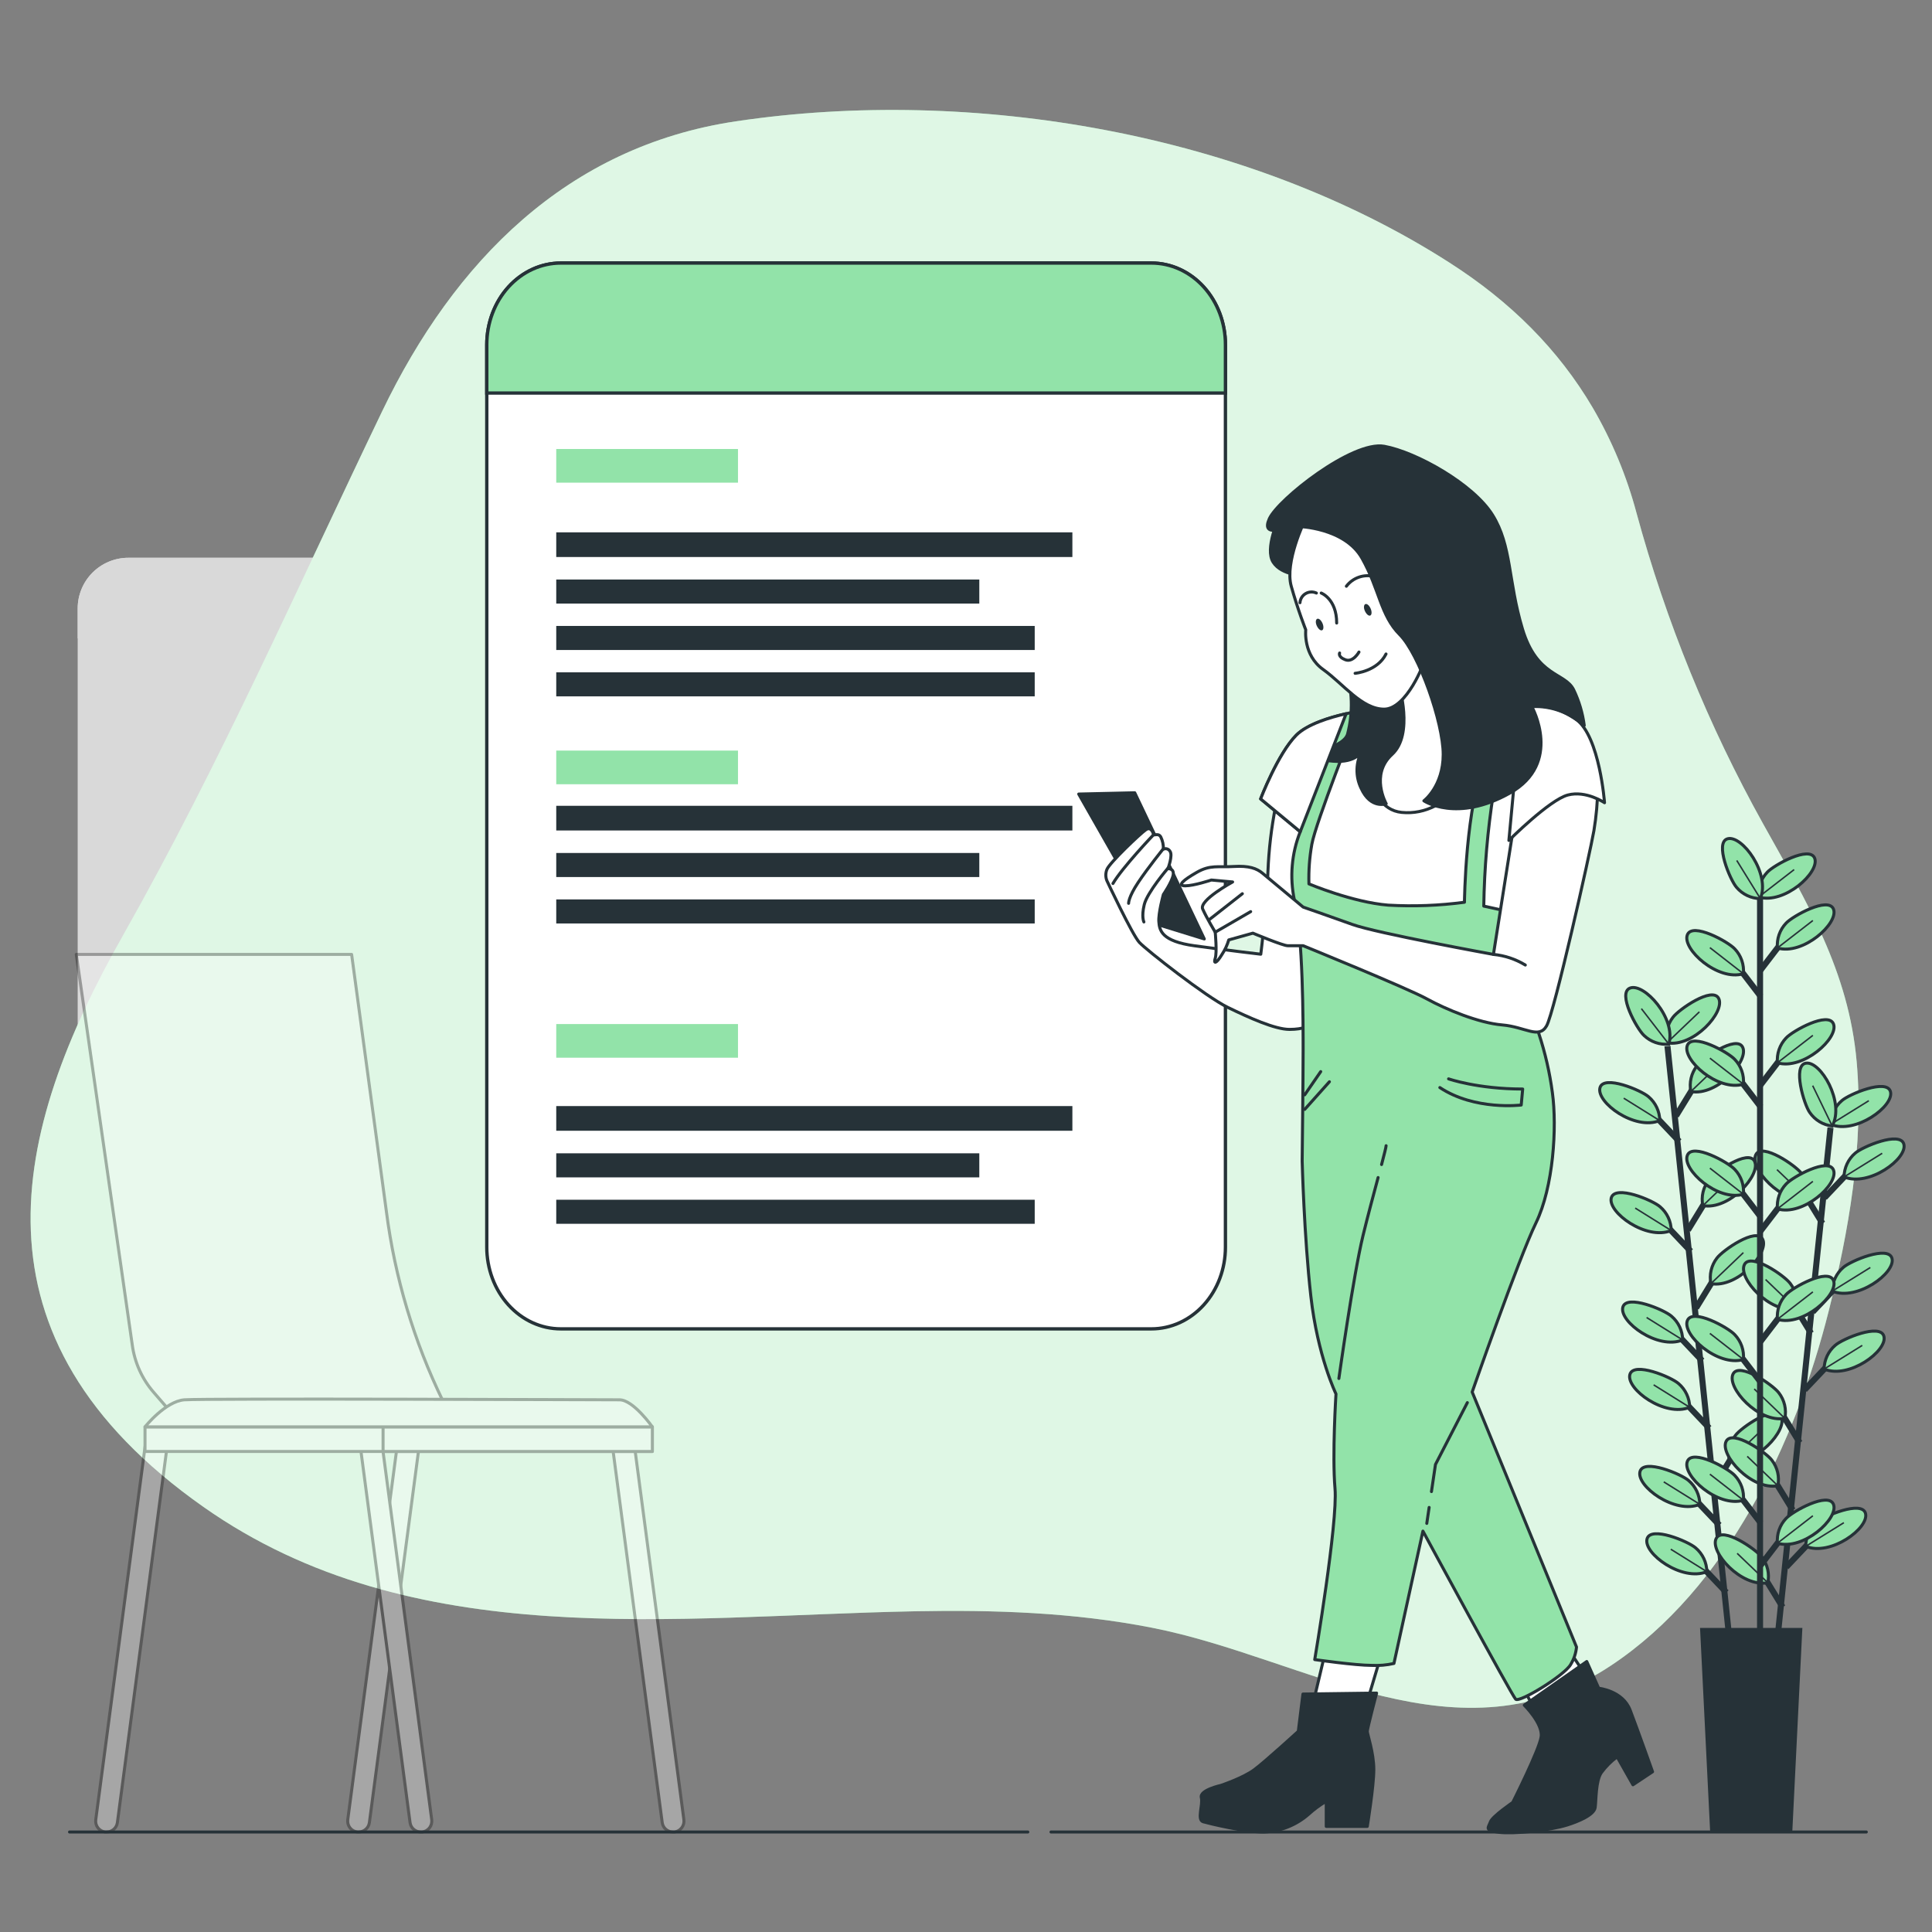 <svg width="639" height="639" viewBox="0 0 639 639" fill="none" xmlns="http://www.w3.org/2000/svg">
<rect x="0" y="0" width="639" height="639" fill="#808080" stroke="none"/>
<path d="M526.817 134.906C515.456 115.57 499.558 99.748 479.455 86.904C412.526 43.925 321.558 28.448 243.357 40.129C187.495 48.474 150.255 86.444 126.42 135.979C98.304 194.448 72.744 252.609 40.666 309.391C3.834 374.454 -12.614 442.188 67.312 498.42C136.478 547.086 223.228 534.46 302.464 532.926C328.74 532.415 355.207 533.284 381.061 538.37C432.437 548.466 482.33 584.378 532.862 550.844C571.266 525.347 593.887 477.18 604.852 433.549C611.383 407.554 616.52 378.863 614.092 351.258C611.446 321.021 597.478 298.247 583.151 272.495C565.076 240.033 551.008 205.495 541.259 169.642C538.018 157.47 533.161 145.788 526.817 134.906Z" fill="#92E3A9"/>
<g opacity="0.7">
<path d="M526.817 134.906C515.456 115.57 499.558 99.748 479.455 86.904C412.526 43.925 321.558 28.448 243.357 40.129C187.495 48.474 150.255 86.444 126.42 135.979C98.304 194.448 72.744 252.609 40.666 309.391C3.834 374.454 -12.614 442.188 67.312 498.42C136.478 547.086 223.228 534.46 302.464 532.926C328.74 532.415 355.207 533.284 381.061 538.37C432.437 548.467 482.33 584.378 532.862 550.844C571.266 525.347 593.887 477.18 604.852 433.549C611.383 407.554 616.52 378.863 614.092 351.258C611.446 321.021 597.478 298.247 583.151 272.495C565.076 240.033 551.008 205.495 541.259 169.642C538.018 157.47 533.161 145.788 526.817 134.906Z" fill="white"/>
<path d="M192.844 201.236V386.278C192.846 388.479 192.414 390.659 191.572 392.694C190.731 394.728 189.497 396.576 187.941 398.134C186.385 399.691 184.538 400.926 182.504 401.769C180.47 402.612 178.291 403.045 176.089 403.045H42.436C40.236 403.044 38.057 402.609 36.025 401.765C33.993 400.922 32.147 399.686 30.593 398.129C29.038 396.572 27.805 394.724 26.965 392.691C26.124 390.657 25.693 388.478 25.694 386.278V201.236C25.694 196.795 27.458 192.535 30.597 189.394C33.736 186.252 37.995 184.485 42.436 184.482H176.089C180.533 184.482 184.795 186.247 187.937 189.389C191.079 192.531 192.844 196.793 192.844 201.236Z" fill="white"/>
<path d="M192.844 201.236L192.844 211.141H25.695L25.694 201.236C25.694 196.795 27.458 192.535 30.597 189.394C33.736 186.252 37.995 184.485 42.436 184.482H176.089C180.533 184.482 184.795 186.247 187.937 189.389C191.079 192.531 192.844 196.793 192.844 201.236Z" fill="white"/>
<path d="M82.54 222.617H41.414V229.519H82.54V222.617Z" fill="white"/>
<path d="M82.54 284.46H41.414V291.361H82.54V284.46Z" fill="white"/>
<path d="M82.54 340.538H41.414V347.44H82.54V340.538Z" fill="white"/>
<path d="M158.21 239.704H41.414V244.765H158.21V239.704Z" fill="white"/>
<path d="M137.149 249.379H41.414V254.312H137.149V249.379Z" fill="white"/>
<path d="M149.686 258.9H41.414V263.833H149.686V258.9Z" fill="white"/>
<path d="M149.686 268.408H41.414V273.341H149.686V268.408Z" fill="white"/>
<path d="M158.21 295.783H41.414V300.844H158.21V295.783Z" fill="white"/>
<path d="M137.149 305.457H41.414V310.39H137.149V305.457Z" fill="white"/>
<path d="M149.686 314.978H41.414V319.911H149.686V314.978Z" fill="white"/>
<path d="M158.21 357.357H41.414V362.418H158.21V357.357Z" fill="white"/>
<path d="M137.149 367.044H41.414V371.977H137.149V367.044Z" fill="white"/>
<path d="M149.686 376.565H41.414V381.498H149.686V376.565Z" fill="white"/>
</g>
<path d="M551.508 345.993L571.956 541.898" stroke="#263238" stroke-width="2" stroke-miterlimit="10"/>
<path d="M568.659 504.414L559.393 494.624" stroke="#263238" stroke-width="2" stroke-miterlimit="10"/>
<path d="M562.205 497.551C562.188 496.053 561.849 494.576 561.212 493.22C560.575 491.864 559.654 490.661 558.512 489.691C556.134 487.57 543.61 482.304 542.421 486.714C541.131 491.506 553.949 500.976 562.205 497.551Z" fill="#92E3A9" stroke="#263238" stroke-miterlimit="10"/>
<path d="M562.205 497.551L550.281 490.126" stroke="#263238" stroke-width="0.5" stroke-miterlimit="10"/>
<path d="M570.985 526.689L561.707 516.9" stroke="#263238" stroke-width="2" stroke-miterlimit="10"/>
<path d="M564.531 519.827C564.513 518.329 564.174 516.852 563.537 515.496C562.9 514.14 561.979 512.937 560.838 511.967C558.461 509.845 545.936 504.58 544.748 508.989C543.457 513.756 556.275 523.201 564.531 519.827Z" fill="#92E3A9" stroke="#263238" stroke-miterlimit="10"/>
<path d="M564.531 519.827L552.607 512.401" stroke="#263238" stroke-width="0.5" stroke-miterlimit="10"/>
<path d="M562.984 450.048L553.719 440.258" stroke="#263238" stroke-width="2" stroke-miterlimit="10"/>
<path d="M556.531 443.185C556.513 441.687 556.175 440.21 555.538 438.854C554.9 437.498 553.979 436.295 552.837 435.325C550.46 433.204 537.936 427.938 536.747 432.347C535.482 437.14 548.262 446.559 556.531 443.185Z" fill="#92E3A9" stroke="#263238" stroke-miterlimit="10"/>
<path d="M556.531 443.185L544.607 435.76" stroke="#263238" stroke-width="0.5" stroke-miterlimit="10"/>
<path d="M565.311 472.323L556.045 462.534" stroke="#263238" stroke-width="2" stroke-miterlimit="10"/>
<path d="M558.857 465.46C558.839 463.962 558.5 462.486 557.863 461.13C557.225 459.774 556.305 458.571 555.163 457.601C552.786 455.479 540.262 450.214 539.073 454.623C537.783 459.415 550.601 468.834 558.857 465.46Z" fill="#92E3A9" stroke="#263238" stroke-miterlimit="10"/>
<path d="M558.857 465.46L546.933 458.035" stroke="#263238" stroke-width="0.5" stroke-miterlimit="10"/>
<path d="M559.202 413.855L549.936 404.065" stroke="#263238" stroke-width="2" stroke-miterlimit="10"/>
<path d="M552.748 406.992C552.731 405.495 552.394 404.019 551.759 402.663C551.125 401.307 550.207 400.103 549.067 399.132C546.69 397.011 534.204 391.745 532.926 396.18C531.648 400.947 544.505 410.366 552.748 406.992Z" fill="#92E3A9" stroke="#263238" stroke-miterlimit="10"/>
<path d="M552.748 406.992L540.837 399.567" stroke="#263238" stroke-width="0.5" stroke-miterlimit="10"/>
<path d="M555.406 377.508L546.141 367.719" stroke="#263238" stroke-width="2" stroke-miterlimit="10"/>
<path d="M548.965 370.62C548.944 369.122 548.604 367.647 547.967 366.291C547.33 364.936 546.411 363.732 545.272 362.76C542.894 360.639 530.37 355.361 529.182 359.77C527.891 364.601 540.709 374.019 548.965 370.62Z" fill="#92E3A9" stroke="#263238" stroke-miterlimit="10"/>
<path d="M548.965 370.646L537.041 363.22" stroke="#263238" stroke-width="0.5" stroke-miterlimit="10"/>
<path d="M567.1 491.225L574.142 479.736" stroke="#263238" stroke-width="2" stroke-miterlimit="10"/>
<path d="M571.994 483.186C571.704 481.718 571.732 480.204 572.076 478.746C572.42 477.289 573.072 475.923 573.988 474.739C575.867 472.183 587.036 464.425 589.107 468.489C591.356 472.924 580.762 484.784 571.994 483.186Z" fill="#92E3A9" stroke="#263238" stroke-miterlimit="10"/>
<path d="M571.995 483.186L582.73 472.924" stroke="#263238" stroke-width="0.5" stroke-miterlimit="10"/>
<path d="M560.978 432.603L568.033 421.101" stroke="#263238" stroke-width="2" stroke-miterlimit="10"/>
<path d="M565.873 424.552C565.582 423.083 565.61 421.569 565.954 420.112C566.298 418.655 566.95 417.288 567.867 416.104C569.758 413.548 580.915 405.791 582.985 409.867C585.247 414.289 574.653 426.149 565.873 424.552Z" fill="#92E3A9" stroke="#263238" stroke-miterlimit="10"/>
<path d="M565.873 424.552L576.608 414.302" stroke="#263238" stroke-width="0.5" stroke-miterlimit="10"/>
<path d="M558.294 406.839L565.336 395.337" stroke="#263238" stroke-width="2" stroke-miterlimit="10"/>
<path d="M563.189 398.736C562.899 397.268 562.925 395.755 563.267 394.298C563.608 392.841 564.257 391.474 565.17 390.288C567.061 387.732 578.231 379.975 580.302 384.052C582.551 388.512 571.956 400.385 563.189 398.736Z" fill="#92E3A9" stroke="#263238" stroke-miterlimit="10"/>
<path d="M563.189 398.787L573.924 388.538" stroke="#263238" stroke-width="0.5" stroke-miterlimit="10"/>
<path d="M554.345 369.061L561.4 357.572" stroke="#263238" stroke-width="2" stroke-miterlimit="10"/>
<path d="M559.24 361.022C558.95 359.551 558.978 358.036 559.322 356.577C559.666 355.117 560.318 353.749 561.234 352.562C563.125 350.006 574.282 342.261 576.353 346.325C578.615 350.747 568.02 362.62 559.24 361.022Z" fill="#92E3A9" stroke="#263238" stroke-miterlimit="10"/>
<path d="M559.24 361.022L569.975 350.76" stroke="#263238" stroke-width="0.5" stroke-miterlimit="10"/>
<path d="M551.329 344.907C551.039 343.438 551.066 341.924 551.41 340.467C551.754 339.01 552.406 337.643 553.323 336.459C555.214 333.903 566.371 326.146 568.442 330.223C570.704 334.644 560.109 346.504 551.329 344.907Z" fill="#92E3A9" stroke="#263238" stroke-miterlimit="10"/>
<path d="M551.329 344.907L562.065 334.657" stroke="#263238" stroke-width="0.5" stroke-miterlimit="10"/>
<path d="M551.956 345.354C550.465 345.488 548.963 345.302 547.55 344.808C546.137 344.314 544.846 343.524 543.764 342.491C541.399 340.344 534.818 328.433 539.137 326.797C543.776 325.021 554.46 336.791 551.956 345.354Z" fill="#92E3A9" stroke="#263238" stroke-miterlimit="10"/>
<path d="M551.955 345.354L542.882 333.609" stroke="#263238" stroke-width="0.5" stroke-miterlimit="10"/>
<path d="M605.427 372.972L585.094 568.889" stroke="#263238" stroke-width="2" stroke-miterlimit="10"/>
<path d="M589.593 531.52L582.538 520.044" stroke="#263238" stroke-width="2" stroke-miterlimit="10"/>
<path d="M584.698 523.482C584.997 522.017 584.98 520.506 584.647 519.049C584.314 517.592 583.674 516.223 582.768 515.034C580.877 512.478 569.707 504.733 567.637 508.81C565.323 513.232 575.918 525.092 584.698 523.482Z" fill="#92E3A9" stroke="#263238" stroke-miterlimit="10"/>
<path d="M584.698 523.482L574.563 513.769" stroke="#263238" stroke-width="0.5" stroke-miterlimit="10"/>
<path d="M595.241 477.154L588.187 465.665" stroke="#263238" stroke-width="2" stroke-miterlimit="10"/>
<path d="M590.334 469.115C590.624 467.647 590.597 466.133 590.253 464.676C589.909 463.218 589.257 461.852 588.34 460.668C586.449 458.112 575.279 450.367 573.209 454.431C570.959 458.866 581.567 470.713 590.334 469.115Z" fill="#92E3A9" stroke="#263238" stroke-miterlimit="10"/>
<path d="M590.334 469.115L580.199 459.39" stroke="#263238" stroke-width="0.5" stroke-miterlimit="10"/>
<path d="M592.928 499.442L585.874 487.953" stroke="#263238" stroke-width="2" stroke-miterlimit="10"/>
<path d="M588.021 491.404C588.311 489.933 588.284 488.417 587.94 486.958C587.596 485.498 586.944 484.13 586.027 482.943C584.136 480.387 572.979 472.643 570.908 476.72C568.71 481.141 579.254 493.001 588.021 491.404Z" fill="#92E3A9" stroke="#263238" stroke-miterlimit="10"/>
<path d="M588.021 491.404L577.886 481.678" stroke="#263238" stroke-width="0.5" stroke-miterlimit="10"/>
<path d="M598.999 440.961L591.944 429.472" stroke="#263238" stroke-width="2" stroke-miterlimit="10"/>
<path d="M594.091 432.923C594.382 431.454 594.354 429.94 594.01 428.483C593.666 427.025 593.014 425.659 592.097 424.475C590.206 421.919 579.036 414.174 576.966 418.238C574.717 422.673 585.324 434.52 594.091 432.923Z" fill="#92E3A9" stroke="#263238" stroke-miterlimit="10"/>
<path d="M594.091 432.923L583.957 423.197" stroke="#263238" stroke-width="0.5" stroke-miterlimit="10"/>
<path d="M602.769 404.615L595.714 393.126" stroke="#263238" stroke-width="2" stroke-miterlimit="10"/>
<path d="M597.861 396.576C598.152 395.105 598.124 393.589 597.78 392.13C597.437 390.671 596.784 389.302 595.867 388.116C593.976 385.56 582.806 377.815 580.736 381.892C578.487 386.314 589.158 398.174 597.861 396.576Z" fill="#92E3A9" stroke="#263238" stroke-miterlimit="10"/>
<path d="M597.861 396.576L587.727 386.851" stroke="#263238" stroke-width="0.5" stroke-miterlimit="10"/>
<path d="M590.781 518.306L600.047 508.516" stroke="#263238" stroke-width="2" stroke-miterlimit="10"/>
<path d="M597.235 511.443C597.244 509.937 597.578 508.451 598.213 507.086C598.848 505.721 599.77 504.509 600.916 503.532C603.293 501.398 615.817 496.132 617.006 500.541C618.297 505.385 605.491 514.817 597.235 511.443Z" fill="#92E3A9" stroke="#263238" stroke-miterlimit="10"/>
<path d="M597.235 511.443L609.849 503.621" stroke="#263238" stroke-width="0.5" stroke-miterlimit="10"/>
<path d="M596.865 459.671L606.13 449.882" stroke="#263238" stroke-width="2" stroke-miterlimit="10"/>
<path d="M603.318 452.808C603.335 451.311 603.672 449.835 604.307 448.479C604.942 447.124 605.86 445.92 606.999 444.949C609.376 442.827 621.9 437.549 623.089 441.958C624.38 446.751 611.574 456.246 603.318 452.808Z" fill="#92E3A9" stroke="#263238" stroke-miterlimit="10"/>
<path d="M603.318 452.808L615.932 444.987" stroke="#263238" stroke-width="0.5" stroke-miterlimit="10"/>
<path d="M599.548 433.907L608.801 424.104" stroke="#263238" stroke-width="2" stroke-miterlimit="10"/>
<path d="M605.989 427.044C606.006 425.547 606.343 424.071 606.978 422.715C607.613 421.359 608.531 420.155 609.67 419.184C612.047 417.05 624.571 411.784 625.76 416.193C627.051 420.986 614.245 430.418 605.989 427.044Z" fill="#92E3A9" stroke="#263238" stroke-miterlimit="10"/>
<path d="M605.989 427.044L618.603 419.222" stroke="#263238" stroke-width="0.5" stroke-miterlimit="10"/>
<path d="M603.459 396.129L612.724 386.339" stroke="#263238" stroke-width="2" stroke-miterlimit="10"/>
<path d="M609.913 389.266C609.93 387.769 610.268 386.293 610.902 384.938C611.537 383.582 612.455 382.378 613.593 381.406C615.971 379.285 628.495 374.007 629.684 378.416C630.974 383.208 618.169 392.64 609.913 389.266Z" fill="#92E3A9" stroke="#263238" stroke-miterlimit="10"/>
<path d="M609.913 389.266L622.527 381.445" stroke="#263238" stroke-width="0.5" stroke-miterlimit="10"/>
<path d="M605.491 371.898C605.508 370.401 605.846 368.925 606.481 367.57C607.115 366.214 608.033 365.01 609.172 364.038C611.549 361.917 624.06 356.639 625.262 361.048C626.552 365.815 613.747 375.246 605.491 371.898Z" fill="#92E3A9" stroke="#263238" stroke-miterlimit="10"/>
<path d="M605.491 371.873L618.105 364.051" stroke="#263238" stroke-width="0.5" stroke-miterlimit="10"/>
<path d="M606.002 372.435C604.513 372.263 603.079 371.774 601.796 371C600.513 370.226 599.41 369.186 598.564 367.949C596.698 365.393 592.775 352.357 597.286 351.642C602.181 350.849 610.219 364.588 606.002 372.435Z" fill="#92E3A9" stroke="#263238" stroke-miterlimit="10"/>
<path d="M606.002 372.435L599.535 359.067" stroke="#263238" stroke-width="0.5" stroke-miterlimit="10"/>
<path d="M582.129 293.199V540.952" stroke="#263238" stroke-width="2" stroke-miterlimit="10"/>
<path d="M582.333 503.698L574.129 493.001" stroke="#263238" stroke-width="2" stroke-miterlimit="10"/>
<path d="M576.621 496.209C576.759 494.717 576.576 493.213 576.085 491.798C575.593 490.383 574.804 489.089 573.771 488.004C571.624 485.64 559.713 479.058 558.077 483.365C556.301 488.004 568.071 498.701 576.621 496.209Z" fill="#92E3A9" stroke="#263238" stroke-miterlimit="10"/>
<path d="M576.621 496.209L565.541 487.583" stroke="#263238" stroke-width="0.5" stroke-miterlimit="10"/>
<path d="M582.333 457.141L574.129 446.444" stroke="#263238" stroke-width="2" stroke-miterlimit="10"/>
<path d="M576.621 449.652C576.759 448.16 576.576 446.656 576.085 445.24C575.593 443.825 574.804 442.532 573.771 441.447C571.624 439.082 559.713 432.501 558.077 436.808C556.301 441.447 568.071 452.144 576.621 449.652Z" fill="#92E3A9" stroke="#263238" stroke-miterlimit="10"/>
<path d="M576.621 449.652L565.541 441.025" stroke="#263238" stroke-width="0.5" stroke-miterlimit="10"/>
<path d="M582.333 402.481L574.129 391.784" stroke="#263238" stroke-width="2" stroke-miterlimit="10"/>
<path d="M576.621 394.992C576.759 393.5 576.576 391.996 576.085 390.58C575.593 389.165 574.804 387.872 573.771 386.787C571.624 384.422 559.713 377.841 558.077 382.148C556.301 386.787 568.071 397.458 576.621 394.992Z" fill="#92E3A9" stroke="#263238" stroke-miterlimit="10"/>
<path d="M576.621 394.991L565.541 386.365" stroke="#263238" stroke-width="0.5" stroke-miterlimit="10"/>
<path d="M582.333 366.083L574.129 355.386" stroke="#263238" stroke-width="2" stroke-miterlimit="10"/>
<path d="M576.621 358.594C576.759 357.104 576.576 355.602 576.084 354.189C575.593 352.776 574.804 351.485 573.771 350.402C571.624 348.038 559.713 341.456 558.077 345.763C556.301 350.402 568.071 361.099 576.621 358.594Z" fill="#92E3A9" stroke="#263238" stroke-miterlimit="10"/>
<path d="M576.621 358.594L565.541 349.98" stroke="#263238" stroke-width="0.5" stroke-miterlimit="10"/>
<path d="M582.333 329.545L574.129 318.848" stroke="#263238" stroke-width="2" stroke-miterlimit="10"/>
<path d="M576.621 322.056C576.759 320.564 576.576 319.06 576.085 317.645C575.593 316.23 574.804 314.936 573.771 313.851C571.624 311.487 559.713 304.905 558.077 309.212C556.301 313.851 568.071 324.612 576.621 322.056Z" fill="#92E3A9" stroke="#263238" stroke-miterlimit="10"/>
<path d="M576.621 322.056L565.541 313.43" stroke="#263238" stroke-width="0.5" stroke-miterlimit="10"/>
<path d="M582.155 517.91L590.347 507.213" stroke="#263238" stroke-width="2" stroke-miterlimit="10"/>
<path d="M587.88 510.42C587.742 508.929 587.925 507.425 588.416 506.009C588.908 504.594 589.697 503.301 590.73 502.216C592.877 499.864 604.788 493.27 606.424 497.589C608.187 502.254 596.417 512.925 587.88 510.42Z" fill="#92E3A9" stroke="#263238" stroke-miterlimit="10"/>
<path d="M587.854 510.42L599.599 501.334" stroke="#263238" stroke-width="0.5" stroke-miterlimit="10"/>
<path d="M582.155 443.862L590.347 433.165" stroke="#263238" stroke-width="2" stroke-miterlimit="10"/>
<path d="M587.88 436.373C587.742 434.881 587.925 433.377 588.416 431.962C588.908 430.547 589.697 429.253 590.73 428.168C592.877 425.817 604.788 419.222 606.424 423.542C608.187 428.13 596.417 438.878 587.88 436.373Z" fill="#92E3A9" stroke="#263238" stroke-miterlimit="10"/>
<path d="M587.854 436.373L599.599 427.286" stroke="#263238" stroke-width="0.5" stroke-miterlimit="10"/>
<path d="M582.155 407.324L590.347 396.615" stroke="#263238" stroke-width="2" stroke-miterlimit="10"/>
<path d="M587.88 399.835C587.742 398.343 587.925 396.839 588.416 395.424C588.908 394.009 589.697 392.715 590.73 391.63C592.877 389.266 604.788 382.684 606.424 386.991C608.187 391.63 596.417 402.327 587.88 399.835Z" fill="#92E3A9" stroke="#263238" stroke-miterlimit="10"/>
<path d="M587.854 399.835L599.599 390.736" stroke="#263238" stroke-width="0.5" stroke-miterlimit="10"/>
<path d="M582.155 359.016L590.347 348.319" stroke="#263238" stroke-width="2" stroke-miterlimit="10"/>
<path d="M587.88 351.527C587.742 350.035 587.925 348.531 588.416 347.116C588.908 345.7 589.697 344.407 590.73 343.322C592.877 340.958 604.788 334.376 606.424 338.683C608.187 343.322 596.417 354.006 587.88 351.527Z" fill="#92E3A9" stroke="#263238" stroke-miterlimit="10"/>
<path d="M587.854 351.527L599.599 342.44" stroke="#263238" stroke-width="0.5" stroke-miterlimit="10"/>
<path d="M582.155 321.034L590.347 310.337" stroke="#263238" stroke-width="2" stroke-miterlimit="10"/>
<path d="M587.88 313.545C587.742 312.053 587.925 310.549 588.416 309.133C588.908 307.718 589.697 306.425 590.73 305.34C592.877 302.988 604.788 296.394 606.424 300.713C608.187 305.34 596.417 316.037 587.88 313.545Z" fill="#92E3A9" stroke="#263238" stroke-miterlimit="10"/>
<path d="M587.854 313.545L599.599 304.458" stroke="#263238" stroke-width="0.5" stroke-miterlimit="10"/>
<path d="M581.656 296.7C581.518 295.209 581.701 293.705 582.192 292.289C582.684 290.874 583.473 289.581 584.506 288.496C586.653 286.144 598.564 279.55 600.2 283.869C601.938 288.496 590.219 299.205 581.656 296.7Z" fill="#92E3A9" stroke="#263238" stroke-miterlimit="10"/>
<path d="M581.656 296.7L593.401 287.614" stroke="#263238" stroke-width="0.5" stroke-miterlimit="10"/>
<path d="M582.231 297.212C580.733 297.19 579.256 296.849 577.9 296.209C576.545 295.57 575.341 294.648 574.372 293.506C572.25 291.128 566.998 278.604 571.407 277.416C576.199 276.138 585.605 288.956 582.231 297.212Z" fill="#92E3A9" stroke="#263238" stroke-miterlimit="10"/>
<path d="M582.231 297.212L574.423 284.585" stroke="#263238" stroke-width="0.5" stroke-miterlimit="10"/>
<path d="M592.327 605.197H566.09L562.806 538.933H595.599L592.327 605.197Z" fill="#263238" stroke="#263238" stroke-miterlimit="10"/>
<g opacity="0.3">
<path d="M35.247 605.925H34.775C34.304 605.864 33.851 605.71 33.44 605.473C33.029 605.236 32.669 604.921 32.381 604.544C32.092 604.168 31.881 603.738 31.759 603.28C31.637 602.822 31.606 602.344 31.669 601.874L48.283 476.196C48.408 475.247 48.906 474.386 49.665 473.804C50.425 473.221 51.385 472.965 52.334 473.09C53.283 473.215 54.144 473.713 54.726 474.473C55.309 475.232 55.565 476.192 55.44 477.141L38.826 602.82C38.705 603.683 38.276 604.472 37.619 605.043C36.961 605.614 36.118 605.928 35.247 605.925Z" fill="white" stroke="black" stroke-linecap="round" stroke-linejoin="round"/>
<path d="M118.65 605.925H118.177C117.701 605.867 117.241 605.715 116.825 605.478C116.408 605.241 116.042 604.924 115.749 604.545C115.455 604.166 115.24 603.733 115.115 603.27C114.99 602.807 114.957 602.324 115.02 601.849L131.634 476.17C131.76 475.221 132.257 474.361 133.017 473.778C133.776 473.196 134.736 472.939 135.685 473.065C136.634 473.19 137.495 473.687 138.077 474.447C138.66 475.207 138.916 476.167 138.791 477.116L122.177 602.794C122.063 603.653 121.644 604.442 120.997 605.017C120.349 605.592 119.516 605.915 118.65 605.925Z" fill="white" stroke="black" stroke-linecap="round" stroke-linejoin="round"/>
<path d="M116.298 315.666H25.228L43.759 444.923C44.552 450.692 47.007 456.105 50.826 460.502L55.453 465.844L146.523 463.428C136.918 443.684 130.595 422.507 127.8 400.73L116.298 315.666Z" fill="white" stroke="black" stroke-linecap="round" stroke-linejoin="round"/>
<path d="M222.602 605.925H223.088C224.034 605.795 224.892 605.296 225.473 604.538C226.054 603.779 226.313 602.822 226.193 601.874L209.579 476.196C209.435 475.261 208.93 474.421 208.174 473.854C207.417 473.287 206.469 473.039 205.532 473.163C204.595 473.286 203.743 473.772 203.16 474.516C202.576 475.259 202.307 476.202 202.41 477.141L219.024 602.82C219.141 603.684 219.57 604.475 220.228 605.046C220.886 605.618 221.73 605.93 222.602 605.925Z" fill="white" stroke="black" stroke-linecap="round" stroke-linejoin="round"/>
<path d="M139.2 605.925H139.686C140.632 605.795 141.489 605.296 142.071 604.538C142.652 603.779 142.911 602.822 142.791 601.874L126.177 476.196C126.033 475.261 125.528 474.421 124.772 473.854C124.015 473.287 123.067 473.039 122.13 473.163C121.193 473.286 120.341 473.772 119.758 474.516C119.174 475.259 118.905 476.202 119.008 477.141L135.622 602.82C135.739 603.684 136.167 604.475 136.826 605.046C137.484 605.618 138.328 605.93 139.2 605.925Z" fill="white" stroke="black" stroke-linecap="round" stroke-linejoin="round"/>
<path d="M215.752 471.927H47.963V480.068H215.752V471.927Z" fill="white" stroke="black" stroke-linecap="round" stroke-linejoin="round"/>
<path d="M215.765 471.927H126.701V480.068H215.765V471.927Z" fill="white" stroke="black" stroke-linecap="round" stroke-linejoin="round"/>
<path d="M47.963 471.927C47.963 471.927 54.66 463.505 60.948 462.981C67.236 462.457 200.327 462.981 204.902 462.981C209.477 462.981 215.752 471.927 215.752 471.927H47.963Z" fill="white" stroke="black" stroke-linecap="round" stroke-linejoin="round"/>
</g>
<path d="M405.305 114.023V412.474C405.308 416.025 404.676 419.541 403.447 422.822C402.217 426.103 400.414 429.084 398.139 431.596C395.865 434.108 393.165 436.1 390.193 437.459C387.22 438.818 384.034 439.518 380.817 439.518H185.47C182.254 439.515 179.07 438.814 176.1 437.453C173.13 436.093 170.432 434.1 168.159 431.589C165.887 429.077 164.085 426.097 162.857 422.817C161.629 419.538 160.998 416.023 161 412.474V114.023C161 106.86 163.577 99.99 168.166 94.922C172.754 89.855 178.978 87.005 185.47 87H380.817C387.312 87 393.54 89.847 398.133 94.915C402.725 99.983 405.305 106.856 405.305 114.023Z" fill="white" stroke="#263238" stroke-width="1.103" stroke-linecap="round" stroke-linejoin="round"/>
<path d="M405.306 114.023V129.998H161V114.023C161 106.86 163.578 99.99 168.166 94.922C172.755 89.855 178.978 87.005 185.47 87H380.817C387.312 87 393.541 89.847 398.133 94.915C402.726 99.983 405.306 106.856 405.306 114.023Z" fill="#92E3A9" stroke="#263238" stroke-width="1.103" stroke-miterlimit="10"/>
<path d="M244.085 148.508H183.976V159.639H244.085V148.508Z" fill="#92E3A9"/>
<path d="M244.085 248.253H183.976V259.384H244.085V248.253Z" fill="#92E3A9"/>
<path d="M244.085 338.702H183.976V349.833H244.085V338.702Z" fill="#92E3A9"/>
<path d="M354.685 176.068H183.976V184.23H354.685V176.068Z" fill="#263238"/>
<path d="M323.901 191.671H183.976V199.628H323.901V191.671Z" fill="#263238"/>
<path d="M342.226 207.028H183.976V214.984H342.226V207.028Z" fill="#263238"/>
<path d="M342.226 222.364H183.976V230.32H342.226V222.364Z" fill="#263238"/>
<path d="M354.685 266.516H183.976V274.679H354.685V266.516Z" fill="#263238"/>
<path d="M323.901 282.12H183.976V290.076H323.901V282.12Z" fill="#263238"/>
<path d="M342.226 297.476H183.976V305.433H342.226V297.476Z" fill="#263238"/>
<path d="M354.685 365.828H183.976V373.991H354.685V365.828Z" fill="#263238"/>
<path d="M323.901 381.452H183.976V389.409H323.901V381.452Z" fill="#263238"/>
<path d="M342.226 396.809H183.976V404.765H342.226V396.809Z" fill="#263238"/>
<path d="M503.711 558.269L511.724 572.761L527.456 558.575L518.817 545.629L503.711 558.269Z" fill="white" stroke="#263238" stroke-linecap="round" stroke-linejoin="round"/>
<path d="M438.034 547.648L433.715 565.847H451.3L456.54 548.275L438.034 547.648Z" fill="white" stroke="#263238" stroke-linecap="round" stroke-linejoin="round"/>
<path d="M455.3 559.981L430.942 560.301L429.408 572.633C429.408 572.633 418.609 582.5 414.915 585.273C411.222 588.046 403.81 590.513 403.81 590.513C403.81 590.513 396.717 592.059 397.33 594.526C397.944 596.992 395.797 601.925 397.956 602.539C400.116 603.152 411.516 605.925 417.995 605.925C423.456 605.741 428.685 603.673 432.795 600.072C434.591 598.433 436.552 596.986 438.648 595.752V604.072H452.22C452.22 604.072 454.38 590.819 454.38 585.273C454.38 579.726 452.22 573.554 452.22 572.633C452.22 571.713 455.3 559.981 455.3 559.981Z" fill="#263238" stroke="#263238" stroke-linecap="round" stroke-linejoin="round"/>
<path d="M524.811 549.54L504.158 563.981C504.158 563.981 510.344 570.103 509.73 574.423C509.117 578.742 500.324 596.149 500.324 596.149C500.324 596.149 493.538 600.775 492.925 602.615C492.311 604.456 490.765 605.389 495.698 606.015C500.631 606.641 512.516 605.427 518.318 603.612C522.025 602.449 527.264 600.277 527.597 597.81C527.929 595.343 527.763 589.056 529.616 586.308C531.089 584.304 532.855 582.533 534.856 581.055L540.095 590.308L546.575 586.001C546.575 586.001 541.642 572.122 539.175 565.643C536.709 559.163 528.76 558.384 528.76 558.384L524.811 549.54Z" fill="#263238" stroke="#263238" stroke-linecap="round" stroke-linejoin="round"/>
<path d="M356.779 262.629L381.061 305.225L398.314 310.554L375.31 262.207L356.779 262.629Z" fill="#263238" stroke="#263238" stroke-linecap="round" stroke-linejoin="round"/>
<path d="M366.083 291.243C366.083 291.243 374.467 309.135 376.831 311.691C379.195 314.247 398.953 329.724 406.033 333.162C413.114 336.6 421.714 340.472 426.481 340.472C431.248 340.472 432.871 339.194 432.871 339.194C432.871 339.194 437.383 278.195 437.804 276.904C438.226 275.613 421.919 266.604 421.919 266.604C420.498 273.767 419.643 281.032 419.363 288.33C419.146 298.643 416.999 315.602 416.999 315.602C416.999 315.602 406.046 314.324 395.094 312.816C384.141 311.308 383.502 307.704 383.285 304.867C383.068 302.03 384.78 295.844 384.78 295.844C384.78 295.844 387.579 291.767 388.014 289.454C388.448 287.141 386.288 287.307 386.288 287.307C386.288 287.307 388.014 282.796 386.94 281.505C386.724 281.149 386.383 280.886 385.984 280.768C385.584 280.65 385.155 280.685 384.78 280.866C384.836 279.456 384.537 278.054 383.911 276.789C383.387 276.01 383.042 275.984 381.572 276.137C381.572 276.137 380.921 273.121 379.016 274.412C377.112 275.703 366.991 285.377 366.121 287.524C365.632 288.713 365.618 290.045 366.083 291.243Z" fill="white" stroke="#263238" stroke-linecap="round" stroke-linejoin="round"/>
<path d="M381.56 276.048C381.56 276.048 371.182 286.937 368.102 292.215" stroke="#263238" stroke-linecap="round" stroke-linejoin="round"/>
<path d="M384.767 280.725C384.767 280.725 379.77 286.885 376.473 291.831C373.176 296.777 373.278 298.771 373.278 298.771" stroke="#263238" stroke-linecap="round" stroke-linejoin="round"/>
<path d="M386.276 287.167C386.276 287.167 379.438 295.141 378.454 299.205C377.47 303.269 378.339 304.931 378.339 304.931" stroke="#263238" stroke-linecap="round" stroke-linejoin="round"/>
<path d="M451.773 234.832C451.773 234.832 434.84 237.069 428.769 243.139C422.699 249.21 416.948 264.226 416.948 264.226L430.047 275.089C427.181 282.296 426.514 290.189 428.13 297.774C431.006 309.595 431.006 338.35 431.006 347.296C431.006 356.242 430.686 384.039 430.686 384.039C430.686 384.039 431.325 408.96 433.562 428.769C435.798 448.578 441.869 461.038 441.869 461.038C441.869 461.038 440.591 481.167 441.549 492.349C442.508 503.532 434.84 548.901 434.84 548.901C434.84 548.901 448.259 550.818 453.69 550.818C456.157 550.942 458.63 550.727 461.039 550.179L470.624 506.407C470.624 506.407 500.018 560.723 501.296 562C502.574 563.279 517.59 554.013 519.507 550.499C520.576 548.753 521.232 546.786 521.424 544.747L486.918 460.399C486.918 460.399 502.254 416.308 508.005 404.487C513.756 392.665 515.034 372.856 513.437 361.354C512.558 354.732 511.061 348.207 508.964 341.865C508.964 341.865 500.976 311.193 500.976 305.122C500.976 299.052 516.632 266.782 517.271 256.239C517.91 245.695 507.686 233.554 502.574 231.637C497.462 229.72 474.138 211.189 468.707 215.343C463.275 219.496 463.595 226.525 460.719 230.04C457.844 233.554 451.773 234.832 451.773 234.832Z" fill="#92E3A9" stroke="#263238" stroke-linecap="round" stroke-linejoin="round"/>
<path d="M479.109 356.83C479.109 356.83 488.72 360.191 503.622 360.191L503.136 365.482C503.136 365.482 487.8 367.399 476.221 359.706" stroke="#263238" stroke-linecap="round" stroke-linejoin="round"/>
<path d="M436.82 354.428L431.53 362.109" stroke="#263238" stroke-linecap="round" stroke-linejoin="round"/>
<path d="M439.696 357.789L431.53 366.927" stroke="#263238" stroke-linecap="round" stroke-linejoin="round"/>
<path d="M456.949 385.164C457.844 381.739 458.444 379.4 458.444 378.94" stroke="#263238" stroke-linecap="round" stroke-linejoin="round"/>
<path d="M442.827 455.926C442.827 455.926 447.62 421.74 450.815 408.64C452.399 402.123 454.304 395.055 455.799 389.47" stroke="#263238" stroke-linecap="round" stroke-linejoin="round"/>
<path d="M472.681 498.573L471.902 503.851" stroke="#263238" stroke-linecap="round" stroke-linejoin="round"/>
<path d="M485.321 463.914L474.777 484.362L473.448 493.333" stroke="#263238" stroke-linecap="round" stroke-linejoin="round"/>
<path d="M484.362 298.413C484.362 298.413 484.682 266.143 491.391 251.127C495.557 241.798 498.982 234.807 500.989 230.858C493.794 226.871 473.704 211.522 468.707 215.343C463.275 219.496 463.595 226.525 460.719 230.04C457.844 233.554 451.773 234.832 451.773 234.832C451.773 234.832 450.994 234.935 449.728 235.152C448.335 238.692 435.095 272.278 433.881 279.243C433.114 283.565 432.793 287.955 432.923 292.342C432.923 292.342 447.3 298.413 459.122 299.371C467.546 299.853 475.998 299.532 484.362 298.413Z" fill="white" stroke="#263238" stroke-linecap="round" stroke-linejoin="round"/>
<path d="M505.896 233.721C499.778 242.21 495.69 251.991 493.947 262.309C492.007 274.68 490.939 287.171 490.752 299.691C490.752 299.691 495.864 300.79 501.564 302.055C504.388 291.908 516.708 265.568 517.27 256.239C517.794 247.676 511.2 238.066 505.896 233.721Z" fill="white" stroke="#263238" stroke-linecap="round" stroke-linejoin="round"/>
<path d="M492.35 238.347C492.822 233.299 493.206 229.235 493.167 225.925C484.285 220.135 472.387 212.531 468.707 215.343C463.275 219.496 463.595 226.525 460.719 230.04C458.022 233.337 452.501 234.666 451.837 234.82C451.172 242.858 450.252 267.37 463.595 268.699C479.57 270.297 491.072 252.085 492.35 238.347Z" fill="white" stroke="#263238" stroke-linecap="round" stroke-linejoin="round"/>
<path d="M423.018 171.252C423.018 171.252 418.225 181.476 421.101 185.949C423.976 190.422 431.644 190.422 431.644 190.422C431.644 190.422 442.188 212.468 445.063 221.094C447.332 228.129 447.554 235.664 445.702 242.82C444.424 246.974 434.839 248.571 434.839 248.571C434.839 248.571 432.922 251.127 440.91 251.766C448.897 252.405 450.495 248.252 450.495 248.252C449.449 250.152 448.874 252.275 448.819 254.443C448.763 256.611 449.228 258.761 450.175 260.712C453.37 267.741 458.482 265.824 458.482 265.824C458.482 265.824 453.051 256.239 460.399 249.53C467.748 242.82 462.636 226.526 462.636 226.526C462.636 226.526 446.98 190.103 440.91 181.796C434.839 173.489 431.644 169.655 428.449 169.016C425.254 168.377 423.018 171.252 423.018 171.252Z" fill="#263238" stroke="#263238" stroke-linecap="round" stroke-linejoin="round"/>
<path d="M431.555 172.147C431.555 172.147 424.833 185.898 427.069 193.873C429.306 201.847 431.875 208.314 431.875 208.314C431.875 208.314 430.916 216.634 437.626 221.426C444.335 226.219 450.405 234.551 457.792 234.551C465.179 234.551 471.224 219.215 471.224 217.937C472.302 211.895 472.194 205.701 470.905 199.7C468.668 190.102 458.431 175.06 448.834 171.865C439.236 168.67 432.514 168.696 431.555 172.147Z" fill="white" stroke="#263238" stroke-linecap="round" stroke-linejoin="round"/>
<path d="M436.987 196.147C436.987 196.147 442.099 198.064 442.099 206.065" stroke="#263238" stroke-linecap="round" stroke-linejoin="round"/>
<path d="M443.07 215.982C443.07 215.982 442.431 217.26 444.987 218.218C447.543 219.177 449.473 215.662 449.473 215.662" stroke="#263238" stroke-linecap="round" stroke-linejoin="round"/>
<path d="M448.195 222.692C448.195 222.692 455.543 222.053 458.419 216.302" stroke="#263238" stroke-linecap="round" stroke-linejoin="round"/>
<path d="M435.389 196.147C434.827 195.888 434.21 195.768 433.591 195.799C432.973 195.829 432.371 196.009 431.837 196.323C431.303 196.637 430.853 197.076 430.526 197.602C430.199 198.127 430.004 198.725 429.958 199.342" stroke="#263238" stroke-linecap="round" stroke-linejoin="round"/>
<path d="M445.306 193.898C446.364 192.508 447.809 191.462 449.461 190.893C451.112 190.325 452.896 190.258 454.585 190.703" stroke="#263238" stroke-linecap="round" stroke-linejoin="round"/>
<path d="M453.332 201.285C453.792 202.333 453.728 203.368 453.204 203.585C452.68 203.803 451.926 203.151 451.441 202.103C450.955 201.055 451.057 200.02 451.581 199.802C452.105 199.585 452.885 200.237 453.332 201.285Z" fill="#263238"/>
<path d="M437.408 206.154C437.856 207.202 437.804 208.237 437.281 208.455C436.757 208.672 436.003 208.02 435.517 206.972C435.031 205.924 435.133 204.902 435.657 204.672C436.181 204.442 436.961 205.119 437.408 206.154Z" fill="#263238"/>
<path d="M500.657 273.172L493.947 315.666C493.947 315.666 455.288 308.637 447.3 305.761C439.313 302.886 431.006 300.01 431.006 300.01L417.587 288.828C415.67 287.23 413.114 286.272 408.002 286.591C402.89 286.911 400.334 285.952 395.861 288.508C391.388 291.064 389.151 292.981 392.027 292.981C394.902 292.981 400.653 291.064 400.653 291.064L407.682 291.703C407.682 291.703 396.5 297.774 397.778 300.649C399.056 303.525 401.931 308.317 401.931 308.317C401.931 308.317 402.57 315.027 401.931 316.944C401.292 318.861 402.251 318.861 404.168 315.666C405.15 314.19 405.904 312.574 406.404 310.873L414.392 308.637C414.392 308.637 424.296 312.79 425.894 312.79H431.006C431.006 312.79 465.512 326.848 471.902 330.363C478.292 333.877 489.155 338.35 496.823 338.989C504.491 339.628 508.964 343.782 511.52 339.309C514.076 334.836 525.897 282.118 527.175 274.77C527.965 270.017 528.392 265.21 528.453 260.392C528.453 260.392 523.022 254.641 516.312 257.836C509.603 261.031 500.657 273.172 500.657 273.172Z" fill="white" stroke="#263238" stroke-linecap="round" stroke-linejoin="round"/>
<path d="M401.931 308.317L413.65 301.518" stroke="#263238" stroke-linecap="round" stroke-linejoin="round"/>
<path d="M400.091 304.062L410.903 295.589" stroke="#263238" stroke-linecap="round" stroke-linejoin="round"/>
<path d="M493.947 315.666C497.681 316.029 501.285 317.23 504.491 319.18L493.947 315.666Z" fill="white"/>
<path d="M493.947 315.666C497.681 316.029 501.285 317.23 504.491 319.18" stroke="#263238" stroke-linecap="round" stroke-linejoin="round"/>
<path d="M504.81 233.874C510.675 233.098 516.615 234.583 521.424 238.027C529.092 243.778 530.69 265.504 530.69 265.504C530.69 265.504 524.619 261.351 518.549 262.948C512.478 264.546 499.059 277.965 499.059 277.965L501.615 250.488" fill="white"/>
<path d="M504.81 233.874C510.675 233.098 516.615 234.583 521.424 238.027C529.092 243.778 530.69 265.504 530.69 265.504C530.69 265.504 524.619 261.351 518.549 262.948C512.478 264.546 499.059 277.965 499.059 277.965L501.615 250.488" stroke="#263238" stroke-linecap="round" stroke-linejoin="round"/>
<path d="M428.769 243.139C422.699 249.21 416.948 264.226 416.948 264.226L430.047 275.089L445.23 236.047C439.785 237.286 432.373 239.535 428.769 243.139Z" fill="white" stroke="#263238" stroke-linecap="round" stroke-linejoin="round"/>
<path d="M429.408 174.127C429.408 174.127 444.744 174.447 450.495 184.671C456.246 194.895 456.566 203.521 462.956 209.911C469.346 216.301 477.333 238.986 477.333 249.529C477.333 260.073 470.943 264.865 470.943 264.865C470.943 264.865 481.806 272.214 499.379 262.309C516.951 252.405 506.727 233.874 506.727 233.874C506.727 233.874 508.005 232.915 513.437 234.193C518.868 235.471 523.98 239.944 523.98 239.944C523.444 235.842 522.258 231.852 520.466 228.123C517.59 222.372 508.325 223.969 503.532 207.994C498.74 192.019 500.018 180.517 493.628 170.293C487.238 160.069 468.387 149.526 457.844 147.609C447.3 145.692 422.699 165.181 419.823 171.571C416.948 177.961 425.255 174.447 425.255 174.447" fill="#263238"/>
<path d="M429.408 174.127C429.408 174.127 444.744 174.447 450.495 184.671C456.246 194.895 456.566 203.521 462.956 209.911C469.346 216.301 477.333 238.986 477.333 249.529C477.333 260.073 470.943 264.865 470.943 264.865C470.943 264.865 481.806 272.214 499.379 262.309C516.951 252.405 506.727 233.874 506.727 233.874C506.727 233.874 508.005 232.915 513.437 234.193C518.868 235.471 523.98 239.944 523.98 239.944C523.444 235.842 522.258 231.852 520.466 228.123C517.59 222.372 508.325 223.969 503.532 207.994C498.74 192.019 500.018 180.517 493.628 170.293C487.238 160.069 468.387 149.526 457.844 147.609C447.3 145.692 422.699 165.181 419.823 171.571C416.948 177.961 425.255 174.447 425.255 174.447" stroke="#263238" stroke-linecap="round" stroke-linejoin="round"/>
<path d="M339.948 605.925H23.004" stroke="#263238" stroke-miterlimit="10" stroke-linecap="round"/>
<path d="M617.274 605.925H347.616" stroke="#263238" stroke-miterlimit="10" stroke-linecap="round"/>
</svg>
